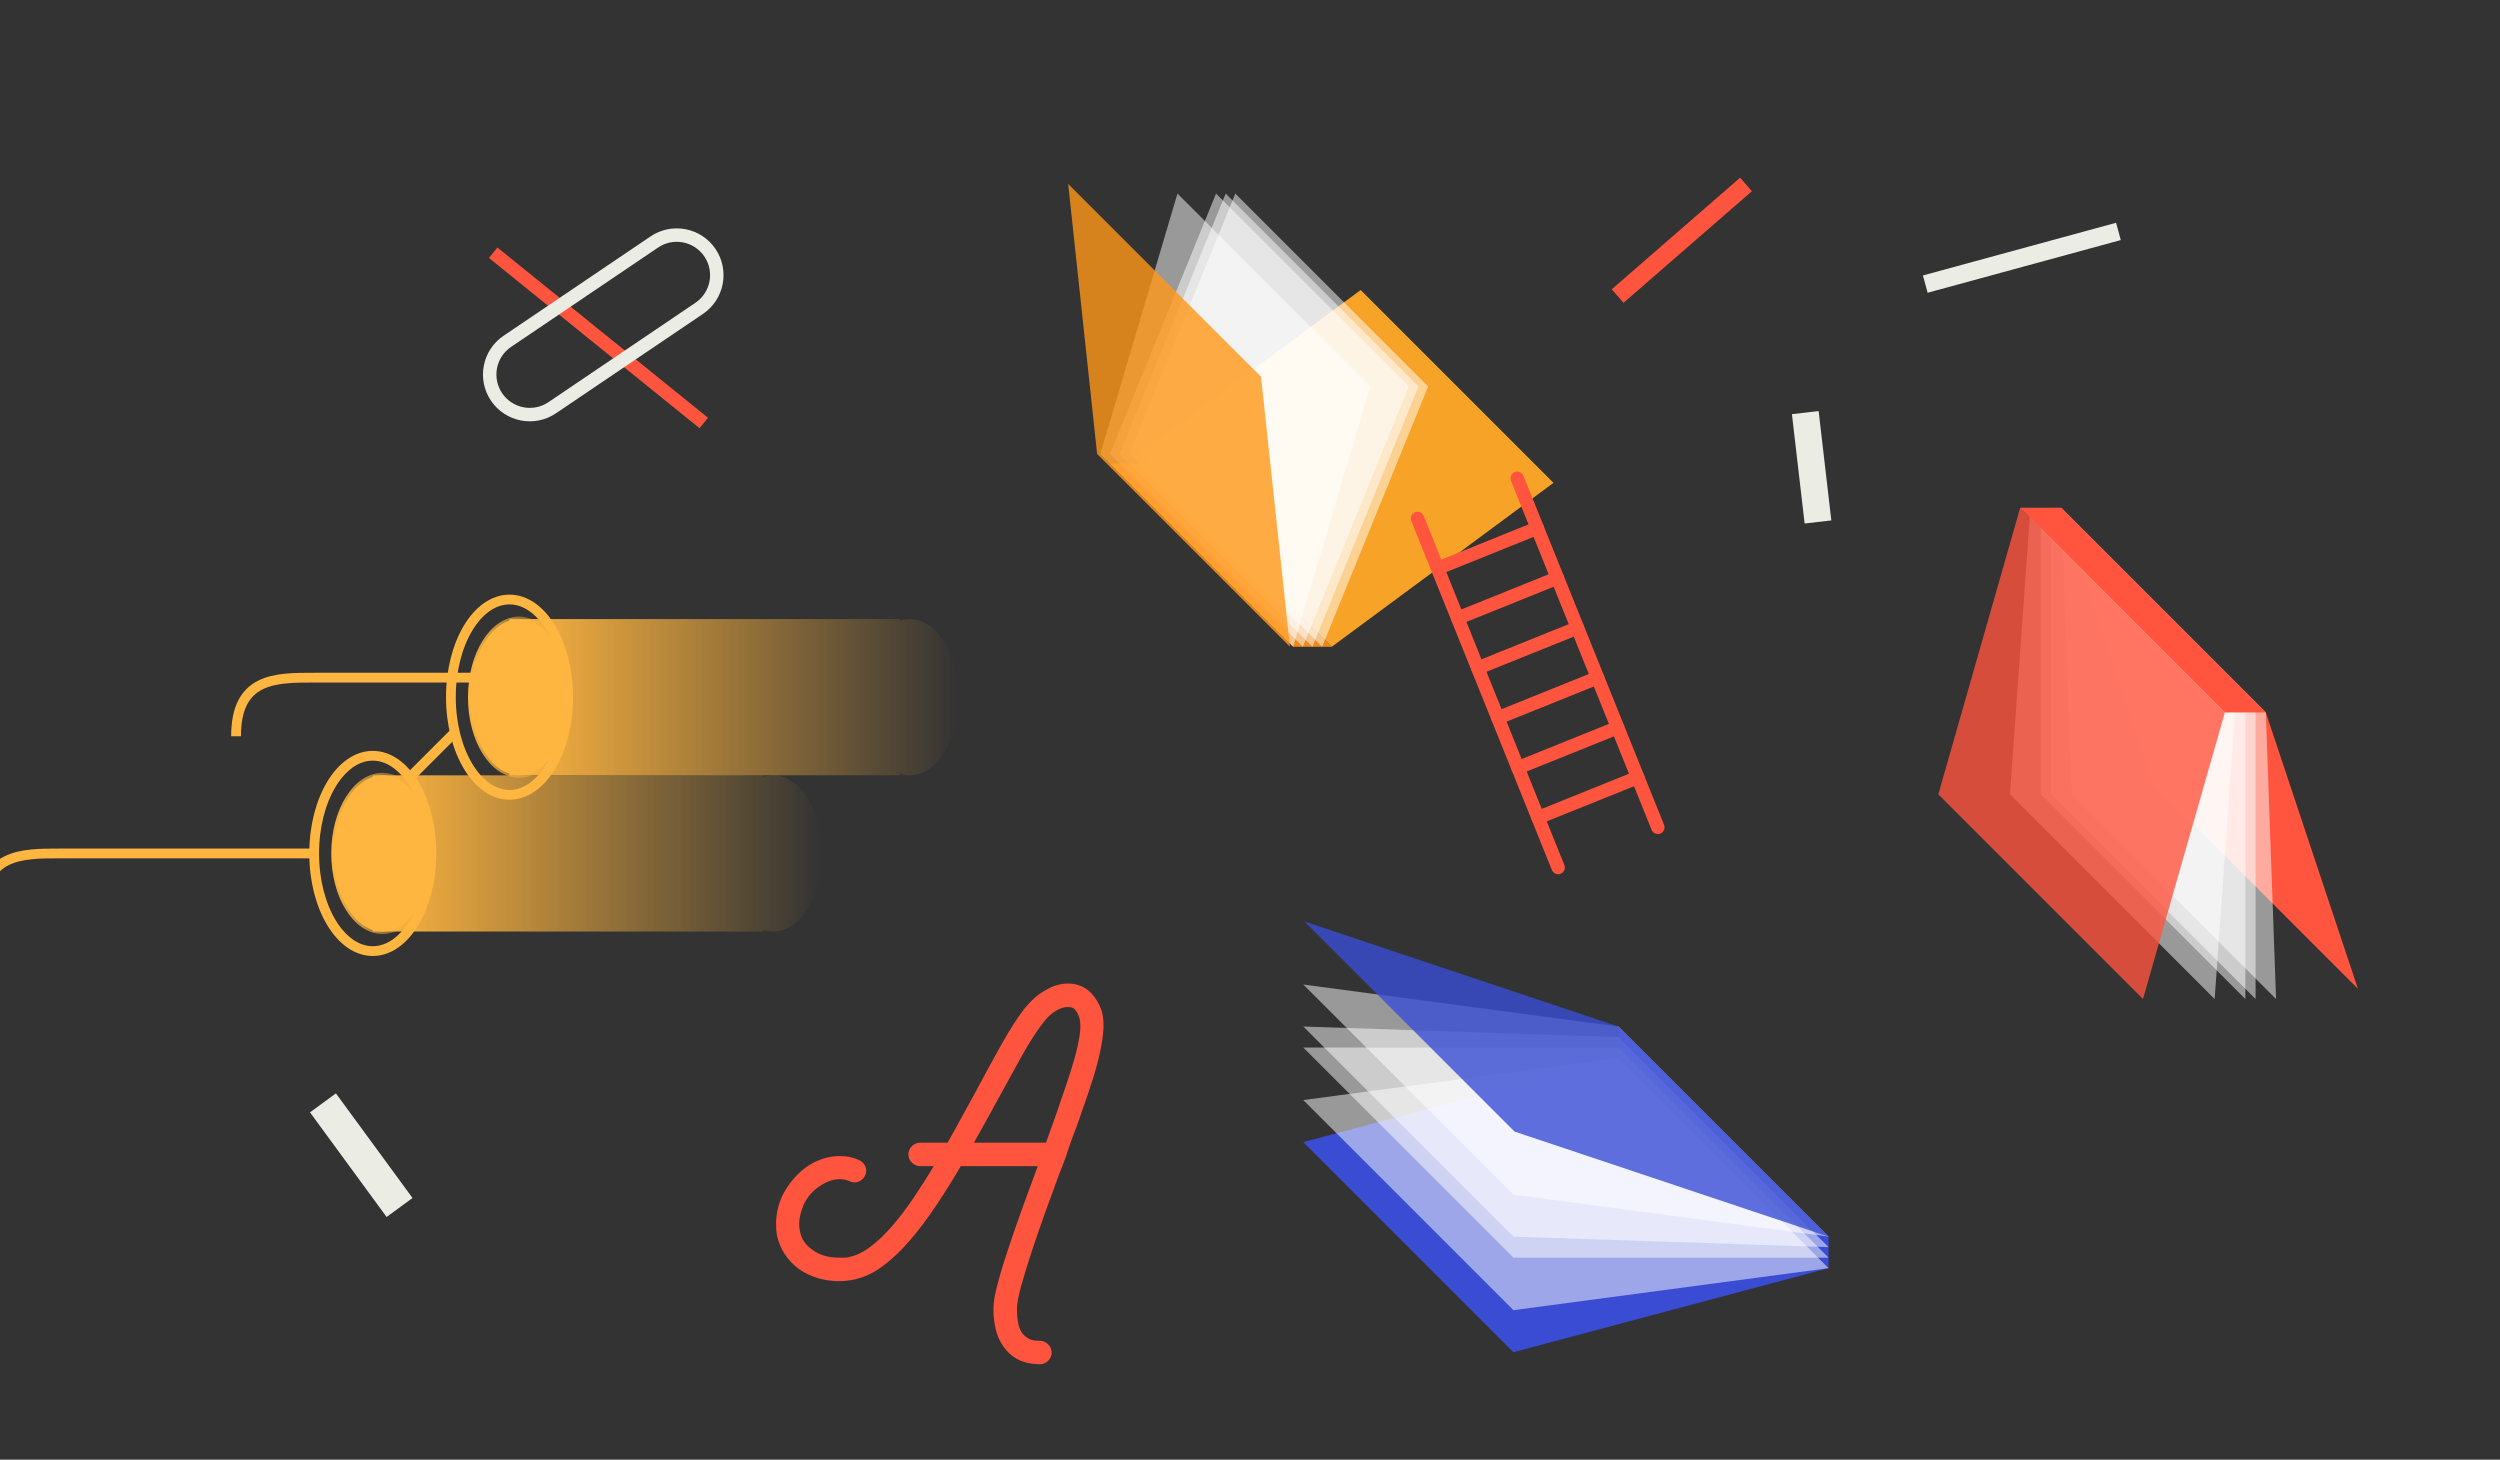 <?xml version="1.0" encoding="utf-8"?>
<!-- Generator: Adobe Illustrator 16.0.0, SVG Export Plug-In . SVG Version: 6.00 Build 0)  -->
<!DOCTYPE svg PUBLIC "-//W3C//DTD SVG 1.1//EN" "http://www.w3.org/Graphics/SVG/1.1/DTD/svg11.dtd">
<svg version="1.1" id="Layer_1" xmlns="http://www.w3.org/2000/svg" xmlns:xlink="http://www.w3.org/1999/xlink" x="0px" y="0px"
	 width="558.047px" height="325.832px" viewBox="0 0 558.047 325.832" enable-background="new 0 0 558.047 325.832"
	 xml:space="preserve">
<rect x="0" y="0" width="558.047" height="325.832" fill="#333333" stroke="none"/>
<rect x="283.091" y="77.726" display="none" opacity="0.3" fill="none" stroke="#394CD3" stroke-width="2" stroke-miterlimit="10" enable-background="new    " width="408.002" height="239.727"/>
<line fill="none" stroke="#FF553E" stroke-width="3" stroke-miterlimit="10" x1="110.091" y1="56.416" x2="157.091" y2="94.416"/>
<line fill="none" stroke="#FF553E" stroke-width="4" stroke-miterlimit="10" x1="361.091" y1="66.081" x2="389.743" y2="41.171"/>
<line fill="none" stroke="#EBEDE4" stroke-width="6" stroke-miterlimit="10" x1="402.971" y1="92.102" x2="405.806" y2="116.511"/>
<line fill="none" stroke="#EBEDE4" stroke-width="7.171" stroke-miterlimit="10" x1="89.189" y1="269.533" x2="72.091" y2="246.181"/>
<line fill="none" stroke="#EBEDE4" stroke-width="4" stroke-miterlimit="10" x1="429.759" y1="63.415" x2="472.875" y2="51.656"/>
<path fill="none" stroke="#EBEDE4" stroke-width="3" stroke-miterlimit="10" d="M123.261,91.014
	c-4.092,2.766-9.65,1.688-12.417-2.401l0,0c-2.769-4.091-1.691-9.652,2.398-12.418l32.813-22.18
	c4.09-2.769,9.649-1.691,12.417,2.398l0,0c2.766,4.092,1.689,9.652-2.401,12.417L123.261,91.014z"/>
<g enable-background="new    ">
	<path fill="#FF553E" d="M245.26,225.998c0.352,1.29,0.424,2.888,0.22,4.791c-0.206,1.905-0.602,3.972-1.187,6.198
		c-0.586,2.229-1.305,4.572-2.154,7.033c-0.851,2.462-1.686,4.866-2.506,7.21c-0.47,1.173-0.894,2.301-1.274,3.385
		c-0.382,1.085-0.719,2.065-1.011,2.944v0.088c-0.176,0.471-0.396,1.056-0.659,1.759c-0.264,0.703-0.572,1.494-0.923,2.374
		c-0.879,2.345-1.861,5.026-2.945,8.044c-1.085,3.02-2.11,5.979-3.077,8.88c-0.967,2.901-1.789,5.569-2.461,8
		c-0.675,2.432-1.011,4.205-1.011,5.319v0.352c0,1.055,0.088,2.066,0.264,3.033s0.498,1.803,0.967,2.506
		c0.468,0.645,1.055,1.156,1.758,1.538c0.703,0.381,1.611,0.572,2.726,0.572h0.176c0.468,0,0.893,0.189,1.275,0.571
		c0.38,0.38,0.571,0.835,0.571,1.362c0,0.469-0.191,0.893-0.571,1.274c-0.382,0.381-0.807,0.572-1.275,0.572h-0.176
		c-1.876-0.06-3.415-0.426-4.616-1.1c-1.202-0.674-2.184-1.598-2.945-2.77c-0.703-1.055-1.202-2.241-1.495-3.561
		c-0.294-1.318-0.439-2.652-0.439-4v-0.088v-0.264c0-1.349,0.352-3.297,1.055-5.847c0.704-2.55,1.567-5.332,2.594-8.352
		c1.025-3.019,2.095-6.066,3.209-9.144c1.113-3.077,2.11-5.787,2.989-8.133c0.117-0.468,0.233-0.791,0.352-0.967h-18.638
		c-1.817,3.107-3.693,6.11-5.627,9.012s-3.883,5.495-5.846,7.78c-1.965,2.286-3.957,4.177-5.979,5.671s-4.06,2.448-6.11,2.857
		c-0.527,0.118-1.07,0.206-1.626,0.264c-0.558,0.059-1.07,0.088-1.539,0.088c-1.583,0-3.107-0.22-4.572-0.659
		c-1.465-0.439-2.784-1.069-3.956-1.891c-2.462-1.815-4.015-4.189-4.66-7.121c-0.059-0.409-0.103-0.791-0.132-1.143
		c-0.03-0.352-0.044-0.732-0.044-1.144c0-2.167,0.468-4.249,1.407-6.242c0.644-1.23,1.407-2.358,2.286-3.385
		c0.879-1.024,1.816-1.89,2.813-2.593c2.227-1.523,4.572-2.286,7.033-2.286c1.464,0,2.813,0.294,4.044,0.879
		c0.468,0.235,0.791,0.587,0.967,1.055c0.176,0.471,0.146,0.938-0.088,1.407c-0.235,0.47-0.586,0.791-1.055,0.967
		c-0.47,0.176-0.938,0.147-1.407-0.088c-0.822-0.352-1.642-0.527-2.462-0.527c-1.642,0-3.283,0.558-4.923,1.67
		c-1.701,1.114-2.989,2.609-3.868,4.484c-0.294,0.703-0.542,1.45-0.748,2.242c-0.206,0.791-0.308,1.598-0.308,2.417
		c0,0.294,0.014,0.558,0.044,0.792c0.029,0.234,0.073,0.498,0.132,0.791c0.352,1.993,1.407,3.575,3.165,4.747
		c1.64,1.231,3.75,1.847,6.33,1.847c0.41,0,0.82,0,1.231,0c0.409,0,0.82-0.058,1.231-0.176c1.64-0.352,3.297-1.157,4.967-2.418
		c1.67-1.26,3.341-2.857,5.011-4.791c1.67-1.935,3.341-4.146,5.011-6.638s3.326-5.113,4.967-7.869h-4.308
		c-0.527,0-0.982-0.189-1.363-0.571c-0.382-0.381-0.571-0.805-0.571-1.274c0-0.528,0.189-0.981,0.571-1.363
		c0.381-0.381,0.835-0.571,1.363-0.571h6.506c1.113-1.935,2.198-3.882,3.253-5.847c1.055-1.963,2.11-3.882,3.165-5.759
		c2.051-3.868,4-7.442,5.847-10.726c1.846-3.281,3.561-5.948,5.143-8c0.644-0.762,1.304-1.451,1.978-2.066
		c0.673-0.615,1.42-1.156,2.242-1.627c1.64-0.995,3.253-1.494,4.835-1.494c1.64,0,3.077,0.527,4.308,1.582
		C243.823,222.921,244.673,224.299,245.26,225.998z M236.116,249.911c0.761-2.227,1.539-4.483,2.33-6.77
		c0.791-2.286,1.479-4.453,2.066-6.506c0.585-2.051,0.996-3.912,1.231-5.583c0.233-1.67,0.205-3.003-0.088-4
		c-0.294-0.996-0.734-1.787-1.319-2.374c-0.47-0.409-1.114-0.615-1.934-0.615c-0.822-0.058-1.817,0.235-2.989,0.879
		c-1.173,0.704-2.198,1.642-3.077,2.813c-1.525,1.935-3.18,4.515-4.967,7.737c-1.789,3.224-3.708,6.712-5.759,10.462
		c-0.879,1.582-1.773,3.209-2.681,4.879c-0.91,1.671-1.833,3.327-2.77,4.968h17.847c0.352-0.996,0.703-1.979,1.055-2.945
		C235.413,251.889,235.764,250.908,236.116,249.911z"/>
</g>
<g enable-background="new    ">
	<path fill="none" stroke="#FF553E" stroke-width="1.465" stroke-miterlimit="10" d="M245.26,225.998
		c0.352,1.29,0.424,2.888,0.22,4.791c-0.206,1.905-0.602,3.972-1.187,6.198c-0.586,2.229-1.305,4.572-2.154,7.033
		c-0.851,2.462-1.686,4.866-2.506,7.21c-0.47,1.173-0.894,2.301-1.274,3.385c-0.382,1.085-0.719,2.065-1.011,2.944v0.088
		c-0.176,0.471-0.396,1.056-0.659,1.759c-0.264,0.703-0.572,1.494-0.923,2.374c-0.879,2.345-1.861,5.026-2.945,8.044
		c-1.085,3.02-2.11,5.979-3.077,8.88c-0.967,2.901-1.789,5.569-2.461,8c-0.675,2.432-1.011,4.205-1.011,5.319v0.352
		c0,1.055,0.088,2.066,0.264,3.033s0.498,1.803,0.967,2.506c0.468,0.645,1.055,1.156,1.758,1.538
		c0.703,0.381,1.611,0.572,2.726,0.572h0.176c0.468,0,0.893,0.189,1.275,0.571c0.38,0.38,0.571,0.835,0.571,1.362
		c0,0.469-0.191,0.893-0.571,1.274c-0.382,0.381-0.807,0.572-1.275,0.572h-0.176c-1.876-0.06-3.415-0.426-4.616-1.1
		c-1.202-0.674-2.184-1.598-2.945-2.77c-0.703-1.055-1.202-2.241-1.495-3.561c-0.294-1.318-0.439-2.652-0.439-4v-0.088v-0.264
		c0-1.349,0.352-3.297,1.055-5.847c0.704-2.55,1.567-5.332,2.594-8.352c1.025-3.019,2.095-6.066,3.209-9.144
		c1.113-3.077,2.11-5.787,2.989-8.133c0.117-0.468,0.233-0.791,0.352-0.967h-18.638c-1.817,3.107-3.693,6.11-5.627,9.012
		s-3.883,5.495-5.846,7.78c-1.965,2.286-3.957,4.177-5.979,5.671s-4.06,2.448-6.11,2.857c-0.527,0.118-1.07,0.206-1.626,0.264
		c-0.558,0.059-1.07,0.088-1.539,0.088c-1.583,0-3.107-0.22-4.572-0.659c-1.465-0.439-2.784-1.069-3.956-1.891
		c-2.462-1.815-4.015-4.189-4.66-7.121c-0.059-0.409-0.103-0.791-0.132-1.143c-0.03-0.352-0.044-0.732-0.044-1.144
		c0-2.167,0.468-4.249,1.407-6.242c0.644-1.23,1.407-2.358,2.286-3.385c0.879-1.024,1.816-1.89,2.813-2.593
		c2.227-1.523,4.572-2.286,7.033-2.286c1.464,0,2.813,0.294,4.044,0.879c0.468,0.235,0.791,0.587,0.967,1.055
		c0.176,0.471,0.146,0.938-0.088,1.407c-0.235,0.47-0.586,0.791-1.055,0.967c-0.47,0.176-0.938,0.147-1.407-0.088
		c-0.822-0.352-1.642-0.527-2.462-0.527c-1.642,0-3.283,0.558-4.923,1.67c-1.701,1.114-2.989,2.609-3.868,4.484
		c-0.294,0.703-0.542,1.45-0.748,2.242c-0.206,0.791-0.308,1.598-0.308,2.417c0,0.294,0.014,0.558,0.044,0.792
		c0.029,0.234,0.073,0.498,0.132,0.791c0.352,1.993,1.407,3.575,3.165,4.747c1.64,1.231,3.75,1.847,6.33,1.847
		c0.41,0,0.82,0,1.231,0c0.409,0,0.82-0.058,1.231-0.176c1.64-0.352,3.297-1.157,4.967-2.418c1.67-1.26,3.341-2.857,5.011-4.791
		c1.67-1.935,3.341-4.146,5.011-6.638s3.326-5.113,4.967-7.869h-4.308c-0.527,0-0.982-0.189-1.363-0.571
		c-0.382-0.381-0.571-0.805-0.571-1.274c0-0.528,0.189-0.981,0.571-1.363c0.381-0.381,0.835-0.571,1.363-0.571h6.506
		c1.113-1.935,2.198-3.882,3.253-5.847c1.055-1.963,2.11-3.882,3.165-5.759c2.051-3.868,4-7.442,5.847-10.726
		c1.846-3.281,3.561-5.948,5.143-8c0.644-0.762,1.304-1.451,1.978-2.066c0.673-0.615,1.42-1.156,2.242-1.627
		c1.64-0.995,3.253-1.494,4.835-1.494c1.64,0,3.077,0.527,4.308,1.582C243.823,222.921,244.673,224.299,245.26,225.998z
		 M236.116,249.911c0.761-2.227,1.539-4.483,2.33-6.77c0.791-2.286,1.479-4.453,2.066-6.506c0.585-2.051,0.996-3.912,1.231-5.583
		c0.233-1.67,0.205-3.003-0.088-4c-0.294-0.996-0.734-1.787-1.319-2.374c-0.47-0.409-1.114-0.615-1.934-0.615
		c-0.822-0.058-1.817,0.235-2.989,0.879c-1.173,0.704-2.198,1.642-3.077,2.813c-1.525,1.935-3.18,4.515-4.967,7.737
		c-1.789,3.224-3.708,6.712-5.759,10.462c-0.879,1.582-1.773,3.209-2.681,4.879c-0.91,1.671-1.833,3.327-2.77,4.968h17.847
		c0.352-0.996,0.703-1.979,1.055-2.945C235.413,251.889,235.764,250.908,236.116,249.911z"/>
</g>
<g>
	
		<linearGradient id="SVGID_1_" gradientUnits="userSpaceOnUse" x1="-1438.949" y1="-296.585" x2="-1438.949" y2="-196.306" gradientTransform="matrix(0 1 -1 0 -82.578 1594.572)">
		<stop  offset="0" style="stop-color:#FFB640;stop-opacity:0"/>
		<stop  offset="1" style="stop-color:#FFB640"/>
	</linearGradient>
	<path fill="url(#SVGID_1_)" d="M113.729,173.063v-34.88h87.2v0.35c0.702-0.229,1.431-0.35,2.18-0.35
		c6.017,0,10.898,7.808,10.898,17.438s-4.883,17.44-10.898,17.44c-0.75,0-1.479-0.122-2.18-0.353v0.353L113.729,173.063
		L113.729,173.063z"/>
	
		<linearGradient id="SVGID_2_" gradientUnits="userSpaceOnUse" x1="-1692.688" y1="713.57" x2="-1669.797" y2="713.57" gradientTransform="matrix(-1 0 0 -1 -1565.333 869.193)">
		<stop  offset="0" style="stop-color:#FFB640;stop-opacity:0"/>
		<stop  offset="1" style="stop-color:#FFB640"/>
	</linearGradient>
	
		<ellipse fill="#FFB640" stroke="url(#SVGID_2_)" stroke-width="1.09" stroke-miterlimit="10" cx="115.909" cy="155.623" rx="10.9" ry="17.44"/>
	
		<linearGradient id="SVGID_3_" gradientUnits="userSpaceOnUse" x1="-1404.07" y1="-266.066" x2="-1404.07" y2="-165.786" gradientTransform="matrix(0 1 -1 0 -82.578 1594.572)">
		<stop  offset="0" style="stop-color:#FFB640;stop-opacity:0"/>
		<stop  offset="1" style="stop-color:#FFB640"/>
	</linearGradient>
	<path fill="url(#SVGID_3_)" d="M83.209,207.943v-34.88h87.2v0.349c0.704-0.228,1.431-0.349,2.18-0.349
		c6.019,0,10.9,7.808,10.9,17.438s-4.883,17.44-10.9,17.44c-0.75,0-1.477-0.121-2.18-0.354v0.354L83.209,207.943L83.209,207.943z"/>
	
		<linearGradient id="SVGID_4_" gradientUnits="userSpaceOnUse" x1="-1662.166" y1="678.689" x2="-1639.279" y2="678.689" gradientTransform="matrix(-1 0 0 -1 -1565.333 869.193)">
		<stop  offset="0" style="stop-color:#FFB640;stop-opacity:0"/>
		<stop  offset="1" style="stop-color:#FFB640"/>
	</linearGradient>
	
		<ellipse fill="#FFB640" stroke="url(#SVGID_4_)" stroke-width="1.09" stroke-miterlimit="10" cx="85.389" cy="190.503" rx="10.898" ry="17.44"/>
	<g>
		
			<ellipse fill="none" stroke="#FFB640" stroke-width="2.18" stroke-miterlimit="10" cx="113.729" cy="155.623" rx="13.08" ry="21.8"/>
		
			<ellipse fill="none" stroke="#FFB640" stroke-width="2.18" stroke-miterlimit="10" cx="83.209" cy="190.503" rx="13.08" ry="21.8"/>
		<path fill="none" stroke="#FFB640" stroke-width="2.18" stroke-miterlimit="10" d="M70.129,190.503c0,0-47.96,0-56.68,0
			s-17.44,0-17.44,13.08"/>
		<path fill="none" stroke="#FFB640" stroke-width="2.18" stroke-miterlimit="10" d="M126.809,151.263c0,0-47.96,0-56.682,0
			c-8.72,0-17.438,0-17.438,13.08"/>
		
			<line fill="none" stroke="#FFB640" stroke-width="2.18" stroke-miterlimit="10" x1="101.194" y1="163.797" x2="91.929" y2="173.063"/>
	</g>
</g>
<g id="Layer_2">
</g>
<g>
	<polygon fill="#394CD3" points="408.165,276.039 408.165,283.073 361.27,236.176 361.27,229.142 	"/>
	<polygon fill="#394CD3" points="337.821,301.832 408.165,283.073 361.27,236.176 290.924,254.935 	"/>
	<polygon opacity="0.5" fill="#FFFFFF" enable-background="new    " points="337.821,266.659 408.165,276.039 361.27,229.142 
		290.924,219.762 	"/>
	<polygon opacity="0.5" fill="#FFFFFF" enable-background="new    " points="337.821,292.453 408.165,283.073 361.27,236.176 
		290.924,245.555 	"/>
	<polygon opacity="0.5" fill="#FFFFFF" enable-background="new    " points="337.821,276.039 408.165,278.384 361.27,231.486 
		290.924,229.142 	"/>
	<polygon opacity="0.5" fill="#FFFFFF" enable-background="new    " points="337.821,280.728 408.165,280.728 361.27,233.832 
		290.924,233.832 	"/>
	<polygon opacity="0.8" fill="#394CD3" enable-background="new    " points="338.081,252.59 408.165,276.039 361.27,229.142 
		291.184,205.693 	"/>
</g>
<g>
	<polygon fill="#ED891B" points="247.766,103.477 256.374,103.477 297.27,144.374 288.66,144.374 	"/>
	<polygon fill="#F7A328" points="297.27,144.374 346.773,107.781 303.727,64.736 254.223,101.324 	"/>
	<polygon opacity="0.5" fill="#FFFFFF" enable-background="new    " points="295.117,144.374 318.792,86.26 275.746,43.213 
		252.071,101.324 	"/>
	<polygon opacity="0.5" fill="#FFFFFF" enable-background="new    " points="292.964,144.374 316.641,86.26 273.594,43.213 
		249.917,101.324 	"/>
	<polygon opacity="0.5" fill="#FFFFFF" enable-background="new    " points="290.813,144.374 314.489,86.26 271.442,43.213 
		247.766,101.324 	"/>
	<polygon opacity="0.5" fill="#FFFFFF" enable-background="new    " points="288.66,144.374 305.878,86.26 262.832,43.213 
		245.614,101.324 	"/>
	<polygon opacity="0.8" fill="#FF971A" enable-background="new    " points="287.943,144.374 281.487,84.106 238.44,41.06 
		244.897,101.324 	"/>
</g>
<g>
	
		<line fill="none" stroke="#FF553E" stroke-width="3" stroke-linecap="round" stroke-linejoin="round" stroke-miterlimit="10" x1="316.409" y1="115.732" x2="347.8" y2="193.644"/>
	
		<line fill="none" stroke="#FF553E" stroke-width="3" stroke-linecap="round" stroke-linejoin="round" stroke-miterlimit="10" x1="338.667" y1="106.762" x2="370.061" y2="184.677"/>
	
		<line fill="none" stroke="#FF553E" stroke-width="3" stroke-linecap="round" stroke-linejoin="round" stroke-miterlimit="10" x1="320.893" y1="126.861" x2="343.153" y2="117.892"/>
	
		<line fill="none" stroke="#FF553E" stroke-width="3" stroke-linecap="round" stroke-linejoin="round" stroke-miterlimit="10" x1="325.376" y1="137.991" x2="347.639" y2="129.022"/>
	
		<line fill="none" stroke="#FF553E" stroke-width="3" stroke-linecap="round" stroke-linejoin="round" stroke-miterlimit="10" x1="329.862" y1="149.123" x2="352.123" y2="140.153"/>
	
		<line fill="none" stroke="#FF553E" stroke-width="3" stroke-linecap="round" stroke-linejoin="round" stroke-miterlimit="10" x1="334.346" y1="160.254" x2="356.608" y2="151.284"/>
	
		<line fill="none" stroke="#FF553E" stroke-width="3" stroke-linecap="round" stroke-linejoin="round" stroke-miterlimit="10" x1="338.828" y1="171.385" x2="361.091" y2="162.416"/>
	
		<line fill="none" stroke="#FF553E" stroke-width="3" stroke-linecap="round" stroke-linejoin="round" stroke-miterlimit="10" x1="343.317" y1="182.513" x2="365.576" y2="173.547"/>
</g>
<g>
	<polygon fill="#FF553E" points="526.337,220.715 505.773,159.031 460.082,113.34 480.645,175.024 	"/>
	<polygon opacity="0.5" fill="#FFFFFF" enable-background="new    " points="508.058,222.998 505.773,159.031 460.082,113.34 
		462.367,177.307 	"/>
	<polygon opacity="0.5" fill="#FFFFFF" enable-background="new    " points="503.49,222.998 503.49,159.031 457.799,113.34 
		457.799,177.307 	"/>
	<polygon opacity="0.5" fill="#FFFFFF" enable-background="new    " points="501.204,222.998 501.204,159.031 455.513,113.34 
		455.513,177.307 	"/>
	<polygon opacity="0.5" fill="#FFFFFF" enable-background="new    " points="494.351,222.998 498.921,159.031 453.229,113.34 
		448.657,177.307 	"/>
	<polygon opacity="0.8" fill="#FF553E" enable-background="new    " points="478.36,222.998 496.636,159.031 450.944,113.34 
		432.668,177.307 	"/>
	<polygon fill="#FF553E" points="450.944,113.34 460.082,113.34 505.773,159.031 496.636,159.031 	"/>
</g>
</svg>
